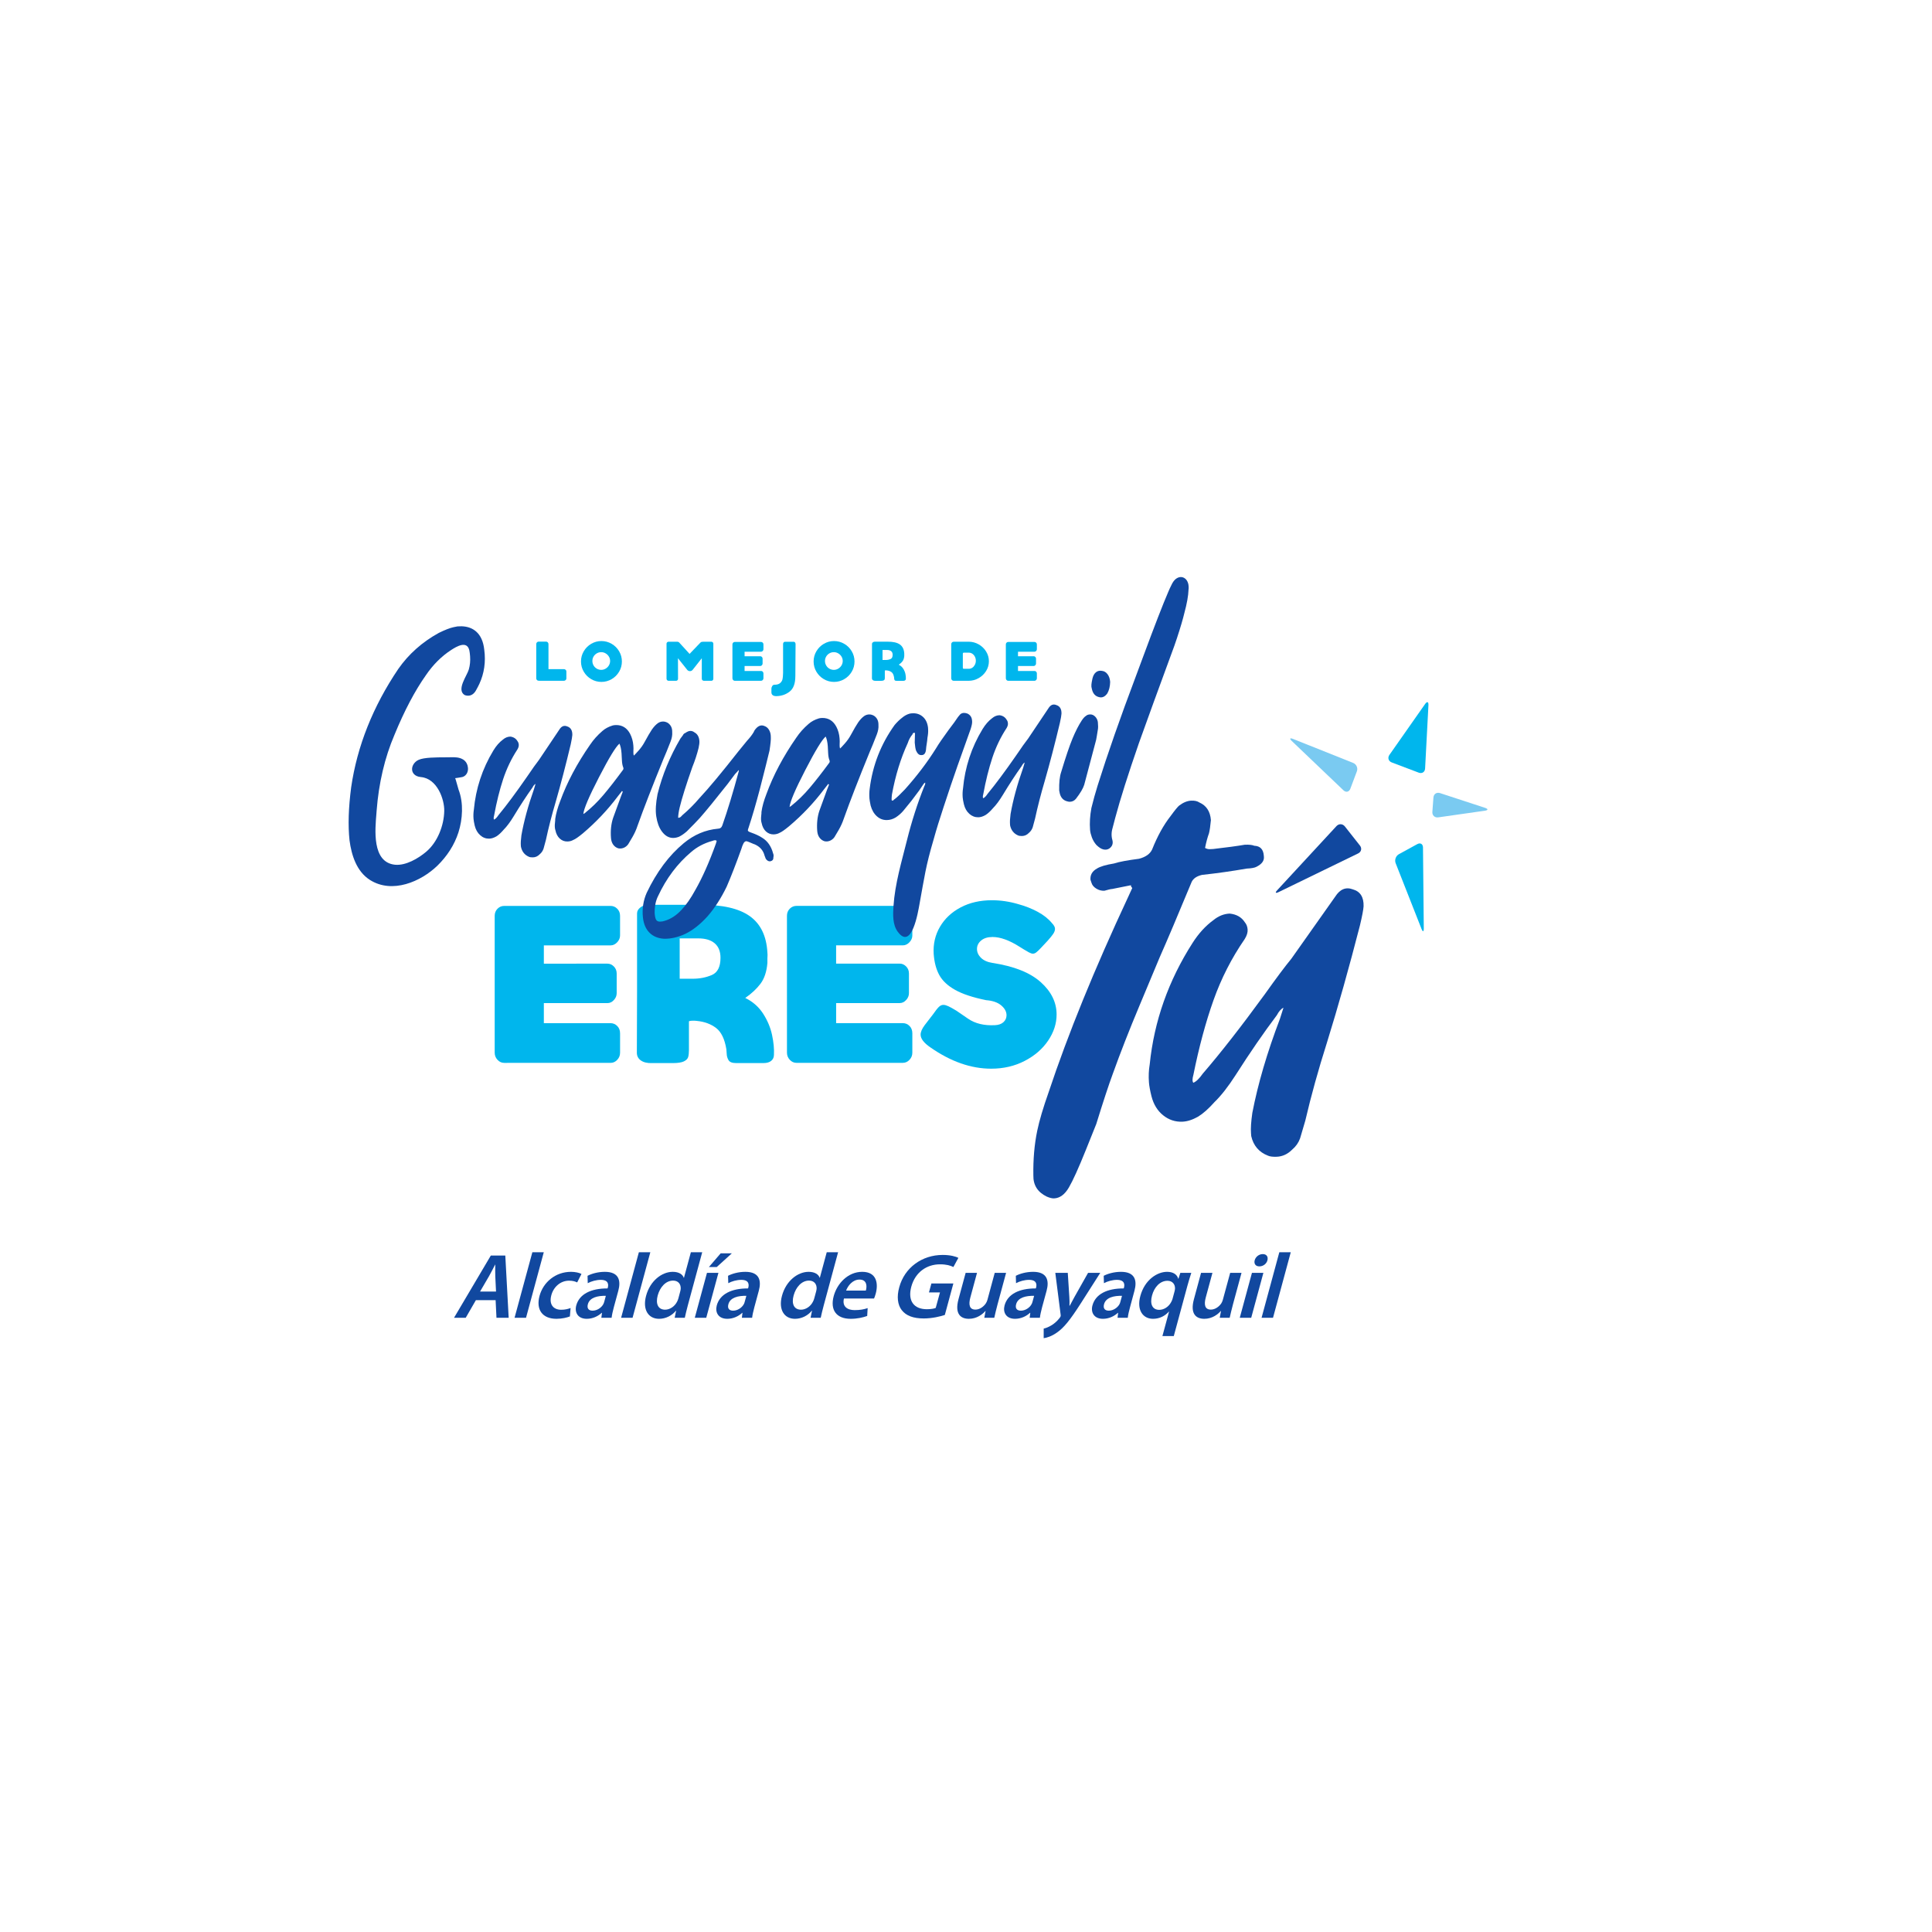 <?xml version="1.0" encoding="UTF-8" standalone="no"?><!DOCTYPE svg PUBLIC "-//W3C//DTD SVG 1.1//EN" "http://www.w3.org/Graphics/SVG/1.1/DTD/svg11.dtd"><svg width="100%" height="100%" viewBox="0 0 1000 1000" version="1.1" xmlns="http://www.w3.org/2000/svg" xmlns:xlink="http://www.w3.org/1999/xlink" xml:space="preserve" xmlns:serif="http://www.serif.com/" style="fill-rule:evenodd;clip-rule:evenodd;stroke-linejoin:round;stroke-miterlimit:1.414;"><path d="M256.744,668.518l-0.384,-7.941c-0.083,-1.946 -0.029,-4.154 0,-6.021l-0.083,0c-0.983,1.867 -2.075,4.117 -3.175,6.021l-4.629,7.941l8.271,0Zm-10.429,4.446l-5.259,9.121l-6.054,0l19.046,-32.212l7.5,0l1.746,32.212l-6.317,0l-0.442,-9.121l-10.22,0Z" style="fill:#11489f;fill-rule:nonzero;"/><path d="M275.547,648.161l5.916,0l-9.196,33.925l-5.933,0l9.213,-33.925Z" style="fill:#11489f;fill-rule:nonzero;"/><path d="M294.98,681.381c-1.4,0.558 -4.02,1.233 -6.941,1.233c-7.263,0 -10.725,-4.683 -8.767,-11.896c1.892,-6.975 8.15,-12.425 16.317,-12.425c2.146,0 4.216,0.483 5.383,1.1l-2.233,4.383c-0.854,-0.42 -2.1,-0.9 -4.204,-0.9c-4.484,0 -8.059,3.3 -9.175,7.555c-1.28,4.779 1.083,7.5 5.104,7.5c2.05,0 3.583,-0.417 4.866,-0.9l-0.35,4.35Z" style="fill:#11489f;fill-rule:nonzero;"/><path d="M313.584,670.72c-4.134,-0.092 -8.354,0.808 -9.304,4.341c-0.625,2.305 0.566,3.338 2.437,3.338c2.342,0 4.483,-1.521 5.458,-3.188c0.255,-0.425 0.43,-0.916 0.546,-1.291l0.863,-3.2Zm4.162,5.779c-0.579,2.104 -1.021,4.167 -1.179,5.587l-5.312,0l0.329,-2.57l-0.142,0c-1.937,1.808 -4.717,3.095 -7.725,3.095c-4.692,0 -6.392,-3.383 -5.45,-6.929c1.604,-5.866 7.613,-8.837 16.204,-8.796l0.117,-0.366c0.412,-1.542 0.471,-4.071 -3.638,-4.071c-2.291,0 -4.883,0.721 -6.737,1.725l-0.1,-3.825c2.008,-1.05 5.296,-2.054 8.967,-2.054c7.458,0 8.325,4.737 6.954,9.791l-2.288,8.413Z" style="fill:#11489f;fill-rule:nonzero;"/><path d="M330.682,648.161l5.925,0l-9.192,33.925l-5.929,0l9.196,-33.925Z" style="fill:#11489f;fill-rule:nonzero;"/><path d="M352.065,668.518c0.137,-0.483 0.25,-1.05 0.275,-1.525c0.095,-2.304 -1.255,-4.158 -3.938,-4.158c-3.775,0 -6.783,3.342 -7.975,7.692c-1.142,4.258 0.125,7.362 3.846,7.362c2.396,0 4.933,-1.629 6.192,-4.162c0.291,-0.529 0.487,-1.104 0.67,-1.713l0.93,-3.496Zm11.4,-20.358l-7.417,27.383c-0.65,2.388 -1.258,4.967 -1.596,6.542l-5.246,0l0.754,-3.683l-0.091,0c-2.079,2.587 -5.342,4.212 -8.742,4.212c-5.537,0 -8.654,-4.725 -6.721,-11.896c2.071,-7.791 8.209,-12.425 13.792,-12.425c3.212,0 5.133,1.338 5.712,3.055l0.113,0l3.567,-13.188l5.875,0Z" style="fill:#11489f;fill-rule:nonzero;"/><path d="M378.794,648.731l-7.796,7.071l-4.067,0l6.084,-7.071l5.779,0Zm-19.175,33.354l6.312,-23.267l5.929,0l-6.312,23.267l-5.929,0Z" style="fill:#11489f;fill-rule:nonzero;"/><path d="M386.313,670.72c-4.121,-0.092 -8.358,0.808 -9.3,4.341c-0.637,2.305 0.567,3.338 2.434,3.338c2.341,0 4.479,-1.521 5.45,-3.188c0.27,-0.425 0.45,-0.916 0.533,-1.291l0.883,-3.2Zm4.167,5.779c-0.571,2.104 -1.029,4.167 -1.179,5.587l-5.313,0l0.313,-2.57l-0.125,0c-1.934,1.808 -4.729,3.095 -7.734,3.095c-4.687,0 -6.391,-3.383 -5.441,-6.929c1.596,-5.866 7.604,-8.837 16.2,-8.796l0.104,-0.366c0.421,-1.542 0.483,-4.071 -3.629,-4.071c-2.3,0 -4.884,0.721 -6.721,1.725l-0.121,-3.825c2.004,-1.05 5.283,-2.054 8.967,-2.054c7.458,0 8.329,4.737 6.954,9.791l-2.275,8.413Z" style="fill:#11489f;fill-rule:nonzero;"/><path d="M422.41,668.518c0.137,-0.483 0.233,-1.05 0.275,-1.525c0.087,-2.304 -1.259,-4.158 -3.938,-4.158c-3.779,0 -6.783,3.342 -7.967,7.692c-1.158,4.258 0.109,7.362 3.842,7.362c2.383,0 4.925,-1.629 6.171,-4.162c0.283,-0.529 0.504,-1.104 0.671,-1.713l0.946,-3.496Zm11.391,-20.358l-7.408,27.383c-0.642,2.388 -1.263,4.967 -1.588,6.542l-5.258,0l0.75,-3.683l-0.083,0c-2.088,2.587 -5.354,4.212 -8.738,4.212c-5.55,0 -8.658,-4.725 -6.733,-11.896c2.087,-7.791 8.208,-12.425 13.792,-12.425c3.212,0 5.141,1.338 5.72,3.055l0.096,0l3.563,-13.188l5.887,0Z" style="fill:#11489f;fill-rule:nonzero;"/><path d="M448.158,667.998c0.642,-2.155 0.642,-5.696 -3.275,-5.696c-3.629,0 -6.058,3.3 -6.937,5.696l10.212,0Zm-11.333,4.104c-1.004,4.2 1.812,6.012 5.537,6.012c2.734,0 4.788,-0.371 6.738,-1.041l-0.242,4.066c-2.229,0.8 -5.179,1.475 -8.521,1.475c-7.566,0 -10.741,-4.683 -8.8,-11.812c1.755,-6.438 7.317,-12.509 14.755,-12.509c7.616,0 8.362,6.213 6.975,11.33c-0.296,1.095 -0.63,1.945 -0.859,2.479l-15.583,0Z" style="fill:#11489f;fill-rule:nonzero;"/><path d="M489.048,680.612c-2.271,0.771 -6.571,1.816 -10.871,1.816c-5.446,0 -9.179,-1.387 -11.442,-4.316c-2.133,-2.717 -2.654,-6.967 -1.283,-11.842c2.746,-10.162 11.808,-16.717 22.471,-16.717c3.954,0 6.837,0.805 8.125,1.525l-2.575,4.725c-1.563,-0.762 -3.542,-1.391 -6.938,-1.391c-6.879,0 -12.804,4.083 -14.85,11.575c-1.97,7.312 1.346,11.662 8.03,11.662c2.1,0 3.75,-0.283 4.608,-0.675l2.204,-8.016l-5.704,0l1.271,-4.646l11.371,0l-4.417,16.3Z" style="fill:#11489f;fill-rule:nonzero;"/><path d="M516.335,675.114c-0.746,2.775 -1.271,5.071 -1.696,6.971l-5.171,0l0.675,-3.537l-0.088,0c-1.454,1.679 -4.404,4.066 -8.558,4.066c-4.275,0 -7.437,-2.529 -5.387,-10.125l3.708,-13.671l5.887,0l-3.433,12.667c-1.062,3.871 -0.483,6.363 2.621,6.363c2.333,0 4.325,-1.68 5.337,-3.159c0.346,-0.521 0.646,-1.15 0.842,-1.825l3.796,-14.046l5.887,0l-4.42,16.296Z" style="fill:#11489f;fill-rule:nonzero;"/><path d="M535.264,670.72c-4.142,-0.092 -8.346,0.808 -9.313,4.341c-0.629,2.305 0.567,3.338 2.446,3.338c2.333,0 4.479,-1.521 5.446,-3.188c0.275,-0.425 0.442,-0.916 0.546,-1.291l0.875,-3.2Zm4.154,5.779c-0.55,2.104 -1.029,4.167 -1.175,5.587l-5.288,0l0.313,-2.57l-0.158,0c-1.917,1.808 -4.713,3.095 -7.721,3.095c-4.684,0 -6.379,-3.383 -5.429,-6.929c1.587,-5.866 7.595,-8.837 16.183,-8.796l0.117,-0.366c0.412,-1.542 0.475,-4.071 -3.638,-4.071c-2.304,0 -4.879,0.721 -6.729,1.725l-0.108,-3.825c2.004,-1.05 5.291,-2.054 8.975,-2.054c7.458,0 8.325,4.737 6.954,9.791l-2.296,8.413Z" style="fill:#11489f;fill-rule:nonzero;"/><path d="M552.679,658.82l0.804,12.463c0.121,1.437 0.121,3.208 0.067,4.545l0.154,0c0.733,-1.337 1.654,-3.054 2.467,-4.579l7.016,-12.429l6.309,0l-10.125,15.871c-5.567,8.696 -8.754,12.554 -12.179,14.95c-2.863,2.058 -5.459,2.817 -6.988,3l0.008,-4.971c1.071,-0.217 2.467,-0.75 3.888,-1.612c1.279,-0.709 2.95,-2.096 4.192,-3.675c0.354,-0.442 0.583,-0.775 0.67,-1.059c0.071,-0.246 0.117,-0.571 -0.016,-1.141l-2.725,-21.363l6.458,0Z" style="fill:#11489f;fill-rule:nonzero;"/><path d="M580.743,670.72c-4.121,-0.092 -8.342,0.808 -9.292,4.341c-0.621,2.305 0.575,3.338 2.442,3.338c2.325,0 4.467,-1.521 5.45,-3.188c0.258,-0.425 0.442,-0.916 0.533,-1.291l0.867,-3.2Zm4.183,5.779c-0.579,2.104 -1.046,4.167 -1.191,5.587l-5.296,0l0.304,-2.57l-0.129,0c-1.942,1.808 -4.721,3.095 -7.734,3.095c-4.683,0 -6.4,-3.383 -5.433,-6.929c1.596,-5.866 7.596,-8.837 16.196,-8.796l0.108,-0.366c0.425,-1.542 0.475,-4.071 -3.637,-4.071c-2.288,0 -4.875,0.721 -6.721,1.725l-0.117,-3.825c2.013,-1.05 5.296,-2.054 8.959,-2.054c7.466,0 8.333,4.737 6.958,9.791l-2.267,8.413Z" style="fill:#11489f;fill-rule:nonzero;"/><path d="M607.944,668.417c0.117,-0.475 0.221,-0.988 0.242,-1.425c0.075,-2.2 -1.288,-4.063 -3.904,-4.063c-3.788,0 -6.813,3.2 -7.988,7.596c-1.158,4.258 0.021,7.446 3.738,7.446c2.395,0 4.775,-1.517 6.075,-3.858c0.345,-0.575 0.629,-1.25 0.791,-1.817l1.046,-3.879Zm-2.842,10.462l-0.091,0c-2.009,2.263 -4.825,3.734 -8.234,3.734c-5.208,0 -8.52,-4.538 -6.541,-11.813c2.3,-8.5 8.837,-12.508 13.804,-12.508c3.267,0 5.183,1.391 5.825,3.583l0.075,0.054l1,-3.108l5.675,0c-0.667,2.096 -1.367,4.292 -2.025,6.737l-7.042,25.996l-5.887,0l3.441,-12.675Z" style="fill:#11489f;fill-rule:nonzero;"/><path d="M638.189,675.114c-0.746,2.775 -1.271,5.071 -1.704,6.971l-5.154,0l0.666,-3.537l-0.095,0c-1.455,1.679 -4.405,4.066 -8.555,4.066c-4.25,0 -7.429,-2.529 -5.375,-10.125l3.696,-13.671l5.892,0l-3.433,12.667c-1.059,3.871 -0.484,6.363 2.62,6.363c2.342,0 4.33,-1.68 5.35,-3.159c0.325,-0.521 0.642,-1.15 0.821,-1.825l3.825,-14.046l5.867,0l-4.421,16.296Z" style="fill:#11489f;fill-rule:nonzero;"/><path d="M656.02,652.32c-0.459,1.771 -2.142,3.154 -4.184,3.154c-1.962,0 -2.875,-1.383 -2.416,-3.154c0.504,-1.821 2.22,-3.2 4.191,-3.2c1.996,0 2.863,1.379 2.409,3.2m-14.321,29.766l6.308,-23.266l5.921,0l-6.304,23.266l-5.925,0Z" style="fill:#11489f;fill-rule:nonzero;"/><path d="M662.176,648.161l5.921,0l-9.187,33.925l-5.925,0l9.191,-33.925Z" style="fill:#11489f;fill-rule:nonzero;"/><path d="M734.328,399.922c1.717,0.65 3.213,-0.321 3.3,-2.154l1.729,-32.75c0.1,-1.838 -0.683,-2.109 -1.745,-0.6l-18.446,26.308c-1.05,1.496 -0.513,3.263 1.204,3.913l13.958,5.283Z" style="fill:#00b6ed;fill-rule:nonzero;"/><path d="M745.359,410.506c-1.746,-0.575 -3.283,0.454 -3.417,2.287l-0.55,7.417c-0.141,1.829 1.225,3.116 3.042,2.854l24.063,-3.429c1.812,-0.254 1.879,-0.938 0.129,-1.513l-23.267,-7.616Z" style="fill:#7acaf1;fill-rule:nonzero;"/><path d="M702.313,399.244c0.642,-1.72 -0.225,-3.679 -1.929,-4.362l-31.046,-12.392c-1.712,-0.683 -2.012,-0.2 -0.696,1.067l26.717,25.492c1.325,1.266 2.942,0.895 3.583,-0.821l3.371,-8.984Z" style="fill:#7acaf1;fill-rule:nonzero;"/><path d="M696.096,427.75c-1.142,-1.438 -3.096,-1.517 -4.338,-0.163l-30.646,33.15c-1.254,1.35 -0.92,1.792 0.73,0.992l41.133,-20c1.646,-0.796 2.062,-2.633 0.925,-4.075l-7.804,-9.904Z" style="fill:#11489f;fill-rule:nonzero;"/><path d="M724.099,442.107c-1.617,0.879 -2.379,2.996 -1.7,4.709l13.358,33.945c0.671,1.713 1.204,1.613 1.192,-0.229l-0.413,-41.866c-0.025,-1.842 -1.362,-2.621 -2.975,-1.738l-9.462,5.179Z" style="fill:#00b6ed;fill-rule:nonzero;"/><path d="M534.865,608.351c-0.137,-8.25 0.525,-15.921 1.984,-22.992c1.096,-5.304 3.087,-12.016 5.966,-20.158c9.98,-29.971 23.675,-63.617 41.113,-100.933l1.933,-4.213c0.225,-0.254 0.209,-0.504 -0.054,-0.746c-0.279,-0.237 -0.429,-0.608 -0.467,-1.112l-9.637,1.929c-0.742,0.033 -2.104,0.342 -4.071,0.925c-1.492,0.067 -2.904,-0.304 -4.221,-1.133c-1.316,-0.813 -2.154,-1.838 -2.491,-3.079l-0.496,-1.484c-0.192,-2.487 0.912,-4.412 3.316,-5.775c1.671,-1.071 4.617,-1.95 8.83,-2.637c2.687,-0.867 7.016,-1.679 12.979,-2.446c3.437,-0.896 5.696,-2.5 6.779,-4.796c2.729,-6.879 5.917,-12.65 9.575,-17.321c2.267,-3.104 3.758,-4.916 4.467,-5.45c2.133,-1.6 4.195,-2.433 6.2,-2.521c1.745,-0.079 3.154,0.234 4.216,0.942c3.634,1.596 5.629,4.633 5.975,9.125c-0.279,3.017 -0.604,5.283 -0.983,6.8c-0.829,2.288 -1.508,4.829 -2.042,7.604c0.788,0.471 1.617,0.675 2.488,0.638c0.875,-0.038 1.437,-0.063 1.687,-0.075c6.963,-0.8 12.421,-1.538 16.388,-2.217c2.258,-0.096 3.891,0.088 4.929,0.538c3.025,0.12 4.654,1.808 4.908,5.05l0.059,0.741c0.158,2 -1.096,3.684 -3.755,5.046c-0.958,0.55 -2.687,0.871 -5.183,0.979c-7.679,1.338 -15.375,2.425 -23.079,3.259c-2.713,0.625 -4.5,1.829 -5.367,3.608c-7.187,17.346 -12.704,30.358 -16.55,39.029c-1.696,4.083 -5.187,12.429 -10.475,25.054c-5.304,12.625 -9.904,24.409 -13.833,35.342c-2.067,5.596 -4.917,14.233 -8.525,25.904l-5.367,13.375c-3.787,9.425 -6.729,15.938 -8.837,19.533c-2.109,3.596 -4.654,5.467 -7.654,5.596c-1.005,0.046 -2.284,-0.283 -3.838,-0.958c-4.692,-2.3 -6.983,-5.963 -6.867,-10.971" style="fill:#11489f;fill-rule:nonzero;"/><path d="M647.638,588.041l-0.117,-1.5c-0.196,-2.492 0.034,-6.009 0.688,-10.542c2.862,-14.896 7.625,-31.125 14.296,-48.688l1.816,-5.712c-1.208,0.554 -2.362,1.858 -3.454,3.904c-6.825,9.067 -13.929,19.379 -21.317,30.971c-3.808,5.925 -7.45,10.596 -10.958,13.996c-3.004,3.387 -5.817,5.887 -8.45,7.504c-2.883,1.625 -5.575,2.5 -8.079,2.608c-3.746,0.163 -7.096,-0.946 -10.033,-3.321c-2.95,-2.366 -4.959,-5.662 -6.034,-9.879c-0.733,-2.966 -1.162,-5.325 -1.296,-7.071c-0.254,-3.245 -0.125,-6.383 0.396,-9.412c2.279,-22.371 9.688,-43.35 22.229,-62.925c3.138,-4.892 6.713,-8.8 10.763,-11.733c2.587,-2.117 5.387,-3.242 8.387,-3.371c3.538,0.35 6.171,1.862 7.88,4.537c0.829,0.967 1.295,2.2 1.412,3.692c0.117,1.496 -0.387,3.15 -1.5,4.946c-6.767,9.812 -12.158,20.379 -16.171,31.687c-4.021,11.321 -7.483,24.167 -10.387,38.563c-0.588,2.037 -0.609,3.412 -0.046,4.137c1.454,-0.562 3.087,-2.133 4.896,-4.721c9.204,-10.662 19.941,-24.395 32.183,-41.204c5.879,-8.271 10.425,-14.354 13.642,-18.246l22.725,-32.162c2.458,-3.858 5.496,-5.117 9.121,-3.771c3.841,1.083 5.695,4.008 5.566,8.767c-0.112,1.758 -0.741,5.046 -1.875,9.846c-5.6,21.775 -11.296,42.045 -17.129,60.829c-4.433,13.962 -8.167,27.391 -11.171,40.287l-2.687,9.134c-0.829,2.287 -2.184,4.225 -4.067,5.808c-2.329,2.354 -4.992,3.596 -7.983,3.729c-2.009,0.083 -3.521,-0.096 -4.563,-0.554c-4.658,-1.8 -7.554,-5.183 -8.683,-10.133" style="fill:#11489f;fill-rule:nonzero;"/><path d="M281.496,489.33l0,9.459l32.909,-0.005c1.245,0 2.354,0.484 3.325,1.455c0.975,0.979 1.466,2.2 1.466,3.675l0,10.154c0,1.325 -0.491,2.512 -1.458,3.562c-0.971,1.05 -2.088,1.575 -3.325,1.575l-32.917,0.004l0,10.388l34.546,-0.004c1.325,0 2.475,0.487 3.442,1.462c0.975,0.971 1.466,2.234 1.466,3.788l0,10.041c0,1.4 -0.483,2.625 -1.458,3.675c-0.975,1.055 -2.125,1.58 -3.442,1.58l-55.095,0.008c-1.321,0 -2.467,-0.529 -3.446,-1.579c-0.967,-1.05 -1.454,-2.275 -1.454,-3.675l0,-0.354l0,-9.688l0,-50.658l0,-10.15c0,-1.479 0.479,-2.704 1.454,-3.679c0.975,-0.971 2.112,-1.459 3.437,-1.459l55.088,-0.004c1.329,0 2.479,0.483 3.45,1.458c0.975,0.971 1.458,2.2 1.458,3.675l0,10.159c0,1.325 -0.504,2.504 -1.512,3.554c-1.013,1.054 -2.146,1.583 -3.388,1.583l-34.546,0Z" style="fill:#00b6ed;fill-rule:nonzero;"/><path d="M358.571,506.591c3.584,0 6.867,-0.637 9.867,-1.921c2.996,-1.287 4.487,-4.258 4.487,-8.929c0,-3.267 -0.987,-5.754 -2.97,-7.467c-1.984,-1.712 -4.85,-2.57 -8.575,-2.57l-9.575,0l0,20.895l0.812,-0.008l5.954,0Zm17.4,36.538c-0.858,-5.292 -2.625,-8.967 -5.312,-11.034c-2.688,-2.058 -6.013,-3.287 -9.979,-3.675c-0.542,-0.075 -1.209,-0.112 -1.988,-0.112c-0.779,0 -1.442,0.075 -1.983,0.237l-0.117,0.113l0,14.941c0,1.475 -0.137,2.663 -0.408,3.559c-0.275,0.896 -1.009,1.633 -2.213,2.216c-1.208,0.58 -3.091,0.875 -5.658,0.875l-10.858,0.005c-2.409,0.075 -4.321,-0.367 -5.721,-1.346c-1.4,-0.967 -2.1,-2.313 -2.1,-4.029l0.108,-31.509l0,-40.621c0,-1.162 0.588,-2.195 1.746,-3.091c1.167,-0.892 2.575,-1.342 4.208,-1.342l26.496,-0.004c11.675,-0.079 20.308,1.887 25.908,5.896c5.605,4 8.642,10.287 9.109,18.846c0.075,0.775 0.096,1.383 0.05,1.808c-0.038,0.429 -0.05,0.796 -0.05,1.108l0,2.45c-0.388,4.517 -1.575,8.096 -3.563,10.738c-1.987,2.65 -4.608,5.1 -7.871,7.358l0.117,0.113c3.808,1.87 6.846,4.554 9.104,8.054c2.25,3.504 3.792,7.162 4.609,10.975c0.816,3.812 1.145,7.233 0.987,10.266c0,1.325 -0.458,2.38 -1.4,3.155c-0.929,0.775 -2.258,1.166 -3.958,1.166l-14.242,0.004c-2.025,0 -3.325,-0.512 -3.912,-1.52c-0.588,-1.009 -0.896,-2.075 -0.934,-3.213c-0.046,-1.121 -0.104,-1.925 -0.175,-2.387" style="fill:#00b6ed;fill-rule:nonzero;"/><path d="M432.77,489.314l0,9.458l32.916,0c1.242,-0.008 2.354,0.479 3.325,1.454c0.975,0.971 1.459,2.196 1.459,3.671l0,10.154c0,1.33 -0.484,2.513 -1.459,3.563c-0.971,1.05 -2.075,1.575 -3.325,1.575l-32.908,0.008l0,10.388l34.537,-0.004c1.33,0 2.48,0.483 3.45,1.458c0.975,0.971 1.459,2.237 1.459,3.796l0,10.037c0,1.4 -0.484,2.625 -1.459,3.675c-0.97,1.046 -2.12,1.575 -3.441,1.575l-55.088,0.004c-1.325,0 -2.471,-0.525 -3.45,-1.575c-0.971,-1.05 -1.454,-2.275 -1.454,-3.679l0,-0.35l0,-9.683l-0.004,-50.658l0,-10.155c0,-1.479 0.479,-2.704 1.454,-3.679c0.975,-0.971 2.121,-1.458 3.446,-1.458l55.087,0c1.321,0 2.471,0.487 3.442,1.454c0.975,0.975 1.467,2.204 1.467,3.675l0,10.154c0,1.325 -0.513,2.513 -1.521,3.559c-1.013,1.058 -2.138,1.579 -3.388,1.579l-34.545,0.004Z" style="fill:#00b6ed;fill-rule:nonzero;"/><path d="M476.507,535.534c0,-1.4 0.7,-3.042 2.1,-4.904l4.321,-5.604c1.242,-1.788 2.229,-3.059 2.975,-3.792c0.742,-0.742 1.534,-1.113 2.392,-1.113c0.7,0 1.55,0.234 2.567,0.7c1.012,0.471 2.412,1.246 4.2,2.334c0.241,0.158 2.22,1.521 5.962,4.087c3.725,2.567 8.392,3.692 14,3.384c1.858,-0.08 3.325,-0.605 4.379,-1.575c1.046,-0.975 1.575,-2.163 1.575,-3.563c0,-1.867 -0.933,-3.583 -2.8,-5.142c-1.866,-1.55 -4.516,-2.441 -7.933,-2.675l0.112,0c-6.854,-1.404 -12.187,-3.17 -15.995,-5.312c-3.817,-2.138 -6.534,-4.688 -8.171,-7.642c-1.629,-2.954 -2.604,-6.612 -2.917,-10.975c-0.308,-5.133 0.775,-9.821 3.267,-14.062c2.491,-4.238 6.066,-7.588 10.737,-10.038c4.667,-2.45 10.038,-3.679 16.113,-3.679c4.508,0 9.025,0.658 13.537,1.983c3.729,1.009 7.134,2.355 10.209,4.021c3.07,1.675 5.504,3.604 7.295,5.784c1.084,1.091 1.634,2.095 1.634,3.033c0,0.779 -0.296,1.617 -0.879,2.512c-0.575,0.892 -1.575,2.121 -2.971,3.675l-3.384,3.617c-1.1,1.167 -1.929,1.971 -2.512,2.396c-0.583,0.425 -1.146,0.637 -1.696,0.637c-0.542,0 -1.242,-0.233 -2.1,-0.7c-0.858,-0.466 -1.687,-0.95 -2.508,-1.458c-0.817,-0.504 -1.534,-0.954 -2.159,-1.337c-5.366,-3.43 -10.079,-5.142 -14.12,-5.138c-2.492,0 -4.455,0.604 -5.896,1.808c-1.438,1.209 -2.159,2.667 -2.159,4.38c0,1.716 0.7,3.245 2.1,4.608c1.4,1.362 3.388,2.237 5.955,2.629c11.125,1.704 19.433,5.013 24.92,9.921c5.484,4.896 8.234,10.5 8.234,16.804c0,4.667 -1.467,9.158 -4.379,13.479c-2.913,4.317 -6.963,7.821 -12.134,10.504c-5.179,2.684 -10.958,4.03 -17.337,4.03c-10.421,0 -20.892,-3.65 -31.396,-10.971c-3.429,-2.329 -5.138,-4.55 -5.138,-6.646" style="fill:#00b6ed;fill-rule:nonzero;"/><path d="M269.643,438.301l-0.067,-0.746c-0.087,-1.241 0.004,-2.962 0.304,-5.191c1.284,-7.321 3.455,-15.259 6.484,-23.834l0.829,-2.791c-0.554,0.262 -1.088,0.879 -1.592,1.875c-3.125,4.375 -6.391,9.37 -9.775,14.975c-1.746,2.87 -3.421,5.125 -5.037,6.754c-1.384,1.621 -2.671,2.821 -3.884,3.583c-1.333,0.75 -2.57,1.133 -3.725,1.154c-1.741,0.025 -3.291,-0.562 -4.645,-1.787c-1.375,-1.217 -2.313,-2.867 -2.825,-4.963c-0.342,-1.483 -0.546,-2.658 -0.613,-3.516c-0.129,-1.609 -0.071,-3.155 0.158,-4.646c1.009,-11.009 4.38,-21.271 10.13,-30.742c1.437,-2.367 3.075,-4.254 4.945,-5.637c1.188,-1.009 2.48,-1.521 3.863,-1.53c1.637,0.23 2.867,1.005 3.65,2.35c0.392,0.5 0.617,1.105 0.671,1.842c0.05,0.758 -0.171,1.558 -0.684,2.421c-3.104,4.746 -5.566,9.887 -7.404,15.417c-1.821,5.52 -3.387,11.829 -4.691,18.887c-0.267,1 -0.292,1.671 -0.025,2.046c0.675,-0.254 1.429,-1.013 2.258,-2.258c4.229,-5.134 9.158,-11.75 14.775,-19.871c2.7,-3.992 4.792,-6.934 6.262,-8.809l10.434,-15.545c1.125,-1.867 2.521,-2.446 4.204,-1.734c1.779,0.604 2.642,2.079 2.592,4.425c-0.055,0.863 -0.325,2.479 -0.83,4.838c-2.541,10.675 -5.133,20.591 -7.779,29.783c-2.021,6.829 -3.716,13.4 -5.071,19.721l-1.216,4.479c-0.379,1.113 -1,2.054 -1.867,2.8c-1.071,1.133 -2.296,1.717 -3.683,1.717c-0.925,0.029 -1.634,-0.096 -2.113,-0.338c-2.154,-0.954 -3.5,-2.662 -4.033,-5.129" style="fill:#11489f;fill-rule:nonzero;"/><path d="M302.594,420.951c3.479,-2.763 6.708,-5.9 9.675,-9.405c2.966,-3.504 6.341,-7.825 10.108,-12.95c0.317,-0.362 0.404,-0.8 0.246,-1.287c-0.421,-0.988 -0.658,-2.25 -0.721,-3.804c-0.067,-1.538 -0.125,-2.738 -0.196,-3.604c-0.158,-2.109 -0.525,-3.771 -1.075,-4.992c-1.862,1.504 -5.375,7.271 -10.554,17.3c-5.179,10.025 -7.9,16.4 -8.15,19.125l0.667,-0.383Zm14.775,16.208c-0.646,-0.913 -1.021,-2.058 -1.125,-3.408c-0.296,-3.834 0.066,-7.305 1.104,-10.413l4.012,-10.996l1.009,-2.616c-0.234,0.016 -0.363,-0.105 -0.375,-0.355l-2.209,2.805c-5.245,7.008 -11.295,13.395 -18.129,19.191c-2.291,1.884 -3.937,3.017 -4.941,3.392c-0.892,0.508 -1.909,0.779 -3.071,0.792c-1.504,0.016 -2.804,-0.484 -3.934,-1.525c-1.116,-1.034 -1.858,-2.471 -2.237,-4.325c-0.142,-0.371 -0.25,-0.921 -0.3,-1.667c-0.054,-0.613 -0.021,-1.354 0.083,-2.221c0.113,-0.871 0.15,-1.492 0.117,-1.858c0.375,-2.725 1.237,-5.829 2.583,-9.304c3.525,-9.705 8.679,-19.417 15.454,-29.163c1.763,-2.617 3.88,-4.987 6.384,-7.133c1.408,-1.254 3.183,-2.209 5.329,-2.859c0.458,-0.129 1.017,-0.195 1.725,-0.208c3.225,-0.046 5.658,1.463 7.287,4.533c0.946,1.842 1.517,3.88 1.688,6.092c0.079,1.113 0.096,1.983 0.025,2.6c0.017,0.25 0.017,0.583 -0.008,1.013c-0.021,0.441 0.045,0.962 0.204,1.575c0.333,-0.25 1.137,-1.096 2.412,-2.53c1.275,-1.441 2.325,-2.908 3.125,-4.4c1.621,-2.991 2.909,-5.17 3.829,-6.554c1.046,-1.5 2.113,-2.616 3.213,-3.383c0.771,-0.508 1.625,-0.771 2.546,-0.775c0.808,-0.017 1.637,0.225 2.487,0.7c1.584,1.1 2.342,2.687 2.275,4.796c0.121,1.479 -0.166,3.1 -0.837,4.837c-1.55,3.984 -2.763,6.959 -3.65,8.946c-5.834,14.3 -10.325,25.871 -13.471,34.696c-0.65,1.987 -1.538,3.946 -2.658,5.883c-1.13,1.934 -1.85,3.142 -2.155,3.638c-0.625,0.875 -1.412,1.504 -2.37,1.887c-0.955,0.379 -1.896,0.454 -2.846,0.229c-1.067,-0.354 -1.925,-0.991 -2.575,-1.912" style="fill:#11489f;fill-rule:nonzero;"/><path d="M352.769,470.924c2.454,-2.62 4.796,-5.995 7.033,-10.104c3.667,-6.362 7.267,-14.446 10.792,-24.271c-0.013,-0.116 0.062,-0.333 0.204,-0.658c0.15,-0.292 0.15,-0.579 0.037,-0.817l-0.716,-0.187c-0.346,0.012 -0.859,0.142 -1.534,0.4c-4.191,1.171 -7.8,3.083 -10.837,5.712c-7.163,6.038 -12.892,13.667 -17.154,22.867c-1.204,2.375 -1.784,5.292 -1.746,8.746c0.125,1.733 0.387,2.9 0.796,3.521c0.383,0.616 1.046,0.904 1.971,0.9c0.925,-0.017 1.725,-0.154 2.395,-0.4c3.167,-0.917 6.088,-2.817 8.759,-5.709m-16.613,11.834c-1.875,-1.888 -3,-4.488 -3.375,-7.838c-0.479,-4.558 0.188,-8.837 1.954,-12.821c5.18,-10.833 11.571,-19.391 19.188,-25.679c5.325,-4.396 11.204,-6.896 17.642,-7.483c1.154,-0.013 1.92,-0.583 2.304,-1.704c2.754,-7.829 5.554,-17.075 8.437,-27.754c0.104,-0.117 0.142,-0.43 0.104,-0.925l-1.933,2.075c-2.717,3.629 -4.029,5.362 -3.929,5.237c-6.321,8.008 -11.071,13.833 -14.271,17.454c-1.483,1.634 -3.733,3.954 -6.746,6.963c-1.412,1.25 -2.783,2.191 -4.116,2.833c-1.009,0.388 -1.98,0.583 -2.905,0.604c-2.304,0.029 -4.312,-1.121 -5.991,-3.446c-1.429,-1.95 -2.371,-4.541 -2.85,-7.741c-0.463,-2.971 -0.246,-6.8 0.675,-11.517c2.471,-9.921 6.412,-19.492 11.825,-28.725c0.637,-0.867 1.054,-1.437 1.271,-1.687c0.295,-0.621 0.67,-0.996 1.129,-1.134c1.091,-0.754 1.987,-1.141 2.679,-1.146c0.812,-0.008 1.529,0.225 2.129,0.713c1.583,0.837 2.446,2.317 2.613,4.408c0.079,1 -0.075,2.229 -0.413,3.721c-0.792,3.221 -1.867,6.504 -3.229,9.871c-3.229,9.2 -5.404,16.15 -6.542,20.867c-0.529,2.237 -0.787,4.025 -0.804,5.387c0.579,-0.008 1.063,-0.196 1.438,-0.571c0.375,-0.375 0.616,-0.625 0.72,-0.754c3.255,-2.762 6.205,-5.717 8.859,-8.85c4.812,-5.129 11.529,-13.2 20.166,-24.208l4.434,-5.438c1.508,-1.621 2.658,-3.121 3.471,-4.504l0.454,-0.933c1.562,-2.246 3.241,-3.017 5.025,-2.288c1.071,0.35 1.904,1.05 2.508,2.092c0.6,1.042 0.888,2.242 0.888,3.604c0.091,1.229 -0.13,3.588 -0.671,7.054c-0.784,3.35 -2.463,10.059 -5.046,20.104c-1.971,7.45 -3.888,14.034 -5.771,19.755c-0.279,0.733 -0.412,1.237 -0.396,1.483c0.021,0.367 0.575,0.721 1.654,1.087c2.363,0.825 4.284,1.721 5.755,2.692c2.787,1.704 4.67,4.388 5.654,8.079c0.279,0.617 0.333,1.296 0.154,2.038c0.079,1.116 -0.433,1.804 -1.583,2.075l-0.346,0c-0.692,0.012 -1.363,-0.417 -2.004,-1.275l-0.638,-1.659c-0.683,-2.712 -2.4,-4.666 -5.142,-5.858l-0.541,-0.183c-2.154,-0.954 -3.409,-1.429 -3.75,-1.429c-0.575,0.016 -1.075,0.387 -1.479,1.137c-0.4,0.742 -0.784,1.742 -1.146,2.983c-2.671,7.455 -5.179,13.917 -7.542,19.392c-2.892,5.979 -6.196,11.096 -9.908,15.358c-3.738,4.134 -7.546,7.146 -11.45,9.055c-3.804,1.8 -7.496,2.637 -11.084,2.566c-3.145,-0.2 -5.654,-1.25 -7.529,-3.137" style="fill:#11489f;fill-rule:nonzero;"/><path d="M409.345,417.284c3.483,-2.766 6.72,-5.9 9.679,-9.412c2.966,-3.5 6.346,-7.804 10.108,-12.933c0.317,-0.38 0.4,-0.813 0.246,-1.305c-0.417,-0.983 -0.667,-2.254 -0.729,-3.8c-0.05,-1.533 -0.129,-2.741 -0.188,-3.612c-0.158,-2.092 -0.525,-3.754 -1.083,-4.983c-1.85,1.504 -5.367,7.275 -10.546,17.304c-5.183,10.021 -7.9,16.4 -8.158,19.129l0.671,-0.388Zm14.783,16.213c-0.658,-0.921 -1.025,-2.063 -1.138,-3.425c-0.291,-3.825 0.075,-7.296 1.113,-10.392l4.004,-11.004l1.025,-2.612c-0.233,0 -0.358,-0.113 -0.383,-0.363l-2.204,2.808c-5.255,7 -11.292,13.388 -18.142,19.171c-2.283,1.892 -3.938,3.029 -4.929,3.417c-0.896,0.504 -1.921,0.758 -3.075,0.787c-1.5,0.009 -2.804,-0.495 -3.942,-1.52c-1.108,-1.034 -1.858,-2.484 -2.233,-4.325c-0.138,-0.384 -0.246,-0.93 -0.304,-1.675c-0.042,-0.609 -0.013,-1.355 0.091,-2.225c0.113,-0.863 0.146,-1.48 0.121,-1.855c0.367,-2.733 1.225,-5.82 2.579,-9.316c3.525,-9.684 8.679,-19.409 15.446,-29.146c1.763,-2.629 3.888,-5.004 6.392,-7.142c1.408,-1.241 3.183,-2.2 5.329,-2.85c0.458,-0.129 1.033,-0.2 1.717,-0.216c3.241,-0.042 5.666,1.475 7.295,4.537c0.963,1.838 1.517,3.871 1.684,6.1c0.079,1.108 0.091,1.971 0.029,2.6c0.017,0.233 0.017,0.583 -0.013,1.017c-0.016,0.437 0.038,0.954 0.213,1.566c0.321,-0.254 1.133,-1.091 2.408,-2.529c1.284,-1.446 2.317,-2.912 3.129,-4.404c1.621,-2.996 2.896,-5.179 3.825,-6.554c1.038,-1.5 2.117,-2.625 3.221,-3.383c0.763,-0.5 1.617,-0.759 2.538,-0.771c0.816,-0.021 1.646,0.221 2.487,0.704c1.584,1.083 2.346,2.679 2.275,4.796c0.121,1.471 -0.175,3.096 -0.841,4.829c-1.546,3.979 -2.75,6.958 -3.638,8.95c-5.854,14.308 -10.333,25.871 -13.471,34.692c-0.662,1.983 -1.55,3.954 -2.666,5.879c-1.13,1.937 -1.85,3.137 -2.159,3.641c-0.612,0.884 -1.416,1.496 -2.366,1.9c-0.946,0.38 -1.905,0.45 -2.842,0.225c-1.071,-0.354 -1.929,-1.008 -2.575,-1.912" style="fill:#11489f;fill-rule:nonzero;"/><path d="M503.115,372.843c-0.121,-1.617 -0.909,-2.775 -2.359,-3.5c-0.7,-0.234 -1.3,-0.35 -1.754,-0.346c-0.817,0.008 -1.479,0.275 -2.021,0.767l-1.108,1.329c-1.038,1.6 -2.717,3.921 -5.021,6.921c-2.929,4 -5.067,7.125 -6.4,9.379c-4.529,7.229 -9.887,14.283 -16.058,21.171c-2.254,2.379 -4.029,4.083 -5.334,5.083c-0.125,0 -0.304,0.167 -0.575,0.479c-0.266,0.308 -0.579,0.346 -0.95,0.104l-0.037,-0.554c-0.025,-0.375 0.029,-1.175 0.162,-2.421c1.784,-9.791 4.517,-18.675 8.184,-26.629c0.558,-1.742 1.371,-3.237 2.429,-4.492c0.175,-0.745 0.621,-0.995 1.321,-0.758l-0.129,5.004c0.15,1.854 0.362,3.213 0.662,4.071c0.708,1.608 1.575,2.396 2.613,2.375l0.345,0c1.271,-0.017 2.017,-0.958 2.213,-2.817c0.054,-0.862 0.175,-1.883 0.379,-3.07c0.192,-1.167 0.317,-2.196 0.367,-3.059c0.325,-1.746 0.437,-3.221 0.346,-4.454l-0.059,-0.925c-0.308,-2.354 -1.175,-4.158 -2.596,-5.437c-1.425,-1.284 -3.125,-1.9 -5.091,-1.875c-0.813,0.012 -1.446,0.083 -1.896,0.212c-1.363,0.392 -2.629,1.088 -3.829,2.1c-1.313,1 -2.596,2.254 -3.871,3.758c-7.104,9.871 -11.4,20.875 -12.9,33.005c-0.225,1.616 -0.258,3.287 -0.129,5.02c0.05,0.734 0.266,1.971 0.625,3.688c0.65,2.346 1.708,4.192 3.212,5.525c1.484,1.337 3.217,1.996 5.179,1.967c1.617,-0.025 3.138,-0.484 4.584,-1.363c1.537,-1.008 2.833,-2.15 3.891,-3.392l4.284,-5.262c2.521,-3.367 3.825,-5.108 3.937,-5.246c1.242,-1.867 1.917,-2.871 2.025,-2.992c0.109,-0.12 0.238,-0.312 0.392,-0.558c0.158,-0.258 0.396,-0.446 0.742,-0.571c0.012,0.363 -0.005,0.709 -0.105,1.021c-0.091,0.304 -0.191,0.533 -0.291,0.65c-3.592,8.958 -6.596,18.308 -9.025,28.038c-2.8,11.233 -6.242,22.608 -7.009,34.275c-0.287,4.225 -0.504,9.504 2.184,13.17c7.308,9.984 10.558,-10.37 11.254,-14.133c2.633,-14.35 3.2,-19.608 7.337,-33.596c1.446,-5.221 3.163,-10.771 5.125,-16.671c1.98,-5.9 3.246,-9.716 3.809,-11.458l3.404,-9.875l6.842,-19.204c0.554,-1.742 0.812,-3.038 0.745,-3.904l-0.045,-0.55Z" style="fill:#11489f;fill-rule:nonzero;"/><path d="M522.829,427.245l-0.05,-0.741c-0.1,-1.246 0,-2.98 0.292,-5.2c1.287,-7.313 3.454,-15.259 6.491,-23.834l0.821,-2.796c-0.554,0.263 -1.079,0.888 -1.591,1.875c-3.134,4.38 -6.388,9.375 -9.78,14.984c-1.745,2.875 -3.416,5.121 -5.025,6.754c-1.379,1.617 -2.679,2.812 -3.891,3.575c-1.334,0.767 -2.575,1.146 -3.729,1.158c-1.721,0.029 -3.271,-0.566 -4.65,-1.783c-1.367,-1.233 -2.305,-2.867 -2.809,-4.967c-0.346,-1.479 -0.554,-2.654 -0.621,-3.516c-0.12,-1.609 -0.062,-3.159 0.167,-4.646c1.004,-11.017 4.363,-21.263 10.121,-30.742c1.446,-2.362 3.087,-4.25 4.95,-5.642c1.2,-1.004 2.487,-1.516 3.867,-1.525c1.629,0.221 2.858,1 3.65,2.355c0.387,0.491 0.612,1.1 0.658,1.837c0.071,0.754 -0.171,1.567 -0.675,2.425c-3.108,4.738 -5.575,9.892 -7.392,15.404c-1.829,5.538 -3.404,11.825 -4.704,18.9c-0.267,0.992 -0.287,1.663 -0.029,2.038c0.675,-0.263 1.437,-1.004 2.267,-2.259c4.22,-5.129 9.145,-11.75 14.775,-19.87c2.691,-3.992 4.783,-6.93 6.258,-8.809l10.425,-15.546c1.125,-1.862 2.525,-2.437 4.208,-1.716c1.788,0.596 2.646,2.058 2.596,4.408c-0.042,0.871 -0.317,2.479 -0.842,4.842c-2.541,10.666 -5.125,20.596 -7.758,29.779c-2.025,6.833 -3.712,13.404 -5.083,19.729l-1.213,4.479c-0.383,1.109 -1.004,2.046 -1.862,2.796c-1.075,1.142 -2.3,1.708 -3.692,1.725c-0.917,0.017 -1.617,-0.104 -2.108,-0.333c-2.15,-0.963 -3.504,-2.684 -4.042,-5.138" style="fill:#11489f;fill-rule:nonzero;"/><path d="M565.192,356.782l-0.28,-1.291c-0.05,-0.755 0,-1.542 0.167,-2.421c0.167,-0.859 0.288,-1.484 0.371,-1.863c0.35,-1.483 0.954,-2.571 1.833,-3.266c0.875,-0.688 1.892,-0.925 3.075,-0.7c1.163,0.112 2.129,0.691 2.904,1.733c0.784,1.042 1.23,2.354 1.355,3.967c-0.055,2.35 -0.542,4.333 -1.459,5.954c-1.25,1.754 -2.712,2.396 -4.358,1.912c-1.9,-0.466 -3.088,-1.816 -3.608,-4.025m-16.663,53.842l-0.296,-1.492c-0.087,-4.071 0.242,-7.225 1.009,-9.466c2.395,-7.942 4.375,-13.792 5.933,-17.517c1.558,-3.742 3.129,-6.783 4.679,-9.154c0.821,-1.259 1.583,-2.063 2.229,-2.45c0.534,-0.492 1.279,-0.754 2.2,-0.767c0.925,-0.017 1.767,0.35 2.521,1.079c0.738,0.738 1.225,1.642 1.425,2.759l0.067,0.933c0.096,1.233 0.108,2.1 0.029,2.587c-0.158,0.996 -0.354,2.225 -0.596,3.717c-0.212,1.492 -0.475,2.667 -0.754,3.538l-5.779,21.783c-0.559,1.862 -1.992,4.292 -4.304,7.287c-0.846,1.009 -1.909,1.509 -3.18,1.538c-0.45,0 -1.045,-0.113 -1.758,-0.35c-1.779,-0.592 -2.921,-1.938 -3.425,-4.025" style="fill:#11489f;fill-rule:nonzero;"/><path d="M567.421,437.288c-1.025,-1.217 -1.791,-2.534 -2.3,-3.946c-0.512,-1.413 -0.816,-2.671 -0.904,-3.8c-0.279,-3.575 -0.05,-7.35 0.688,-11.317c0.966,-3.966 2.058,-7.875 3.262,-11.733c5.113,-16.267 11.692,-35.088 19.758,-56.475l3.742,-10.067c5.929,-16.033 10.275,-27.225 13.021,-33.575c0.383,-0.987 1.083,-2.483 2.092,-4.471c0.708,-1.25 1.512,-2.129 2.391,-2.633c0.671,-0.387 1.342,-0.579 2.042,-0.596c0.792,0 1.55,0.271 2.229,0.809c0.675,0.55 1.167,1.32 1.483,2.3c0.142,0.37 0.246,0.929 0.3,1.67c0.046,0.746 0.046,1.3 -0.037,1.655c-0.104,3.233 -0.829,7.32 -2.188,12.287c-0.7,2.971 -1.975,7.325 -3.85,13.038l-1.27,3.72c-8.234,22.38 -14.342,39.15 -18.33,50.342c-5.683,16.396 -9.77,29.317 -12.283,38.742l-1.612,6.15c-0.263,1.121 -0.346,2.229 -0.271,3.346c0.062,0.737 0.166,1.345 0.325,1.845c0.471,1.6 0.204,2.934 -0.813,3.992c-1.016,1.067 -2.304,1.429 -3.825,1.075c-1.058,-0.225 -2.279,-1.017 -3.65,-2.358" style="fill:#11489f;fill-rule:nonzero;"/><path d="M250.653,336.329c-0.446,-4.233 -1.867,-7.425 -4.229,-9.47c-1.95,-1.705 -4.471,-2.613 -7.5,-2.7c-0.654,-0.021 -1.338,0.008 -2.113,0.062l-2.071,0.408c-1.87,0.4 -4.416,1.392 -7.591,2.95c-8.596,4.721 -15.659,11 -21.009,18.68c-13.066,19.337 -21.287,39.95 -24.379,61.262c-1.383,10.533 -1.679,19.754 -0.846,27.454c1.009,7.629 3.63,16.075 10.555,20.475c11.562,7.342 26.441,0.871 34.979,-7.433c2.412,-2.35 4.633,-5.071 6.458,-7.908c1.817,-2.83 3.354,-6.055 4.388,-9.275c2.162,-6.809 2.708,-15.246 0.058,-22.125c-0.233,-0.571 -1.571,-5.925 -1.792,-5.925c0.65,-0.03 2.259,-0.359 2.967,-0.455c1.225,-0.108 2.225,-0.683 2.9,-1.666c0.8,-1.159 1.025,-2.784 0.596,-4.342c-1.134,-4.187 -5.529,-4.333 -7.042,-4.379c-0.504,-0.008 -1.008,0 -1.483,0.008c-0.829,0.034 -1.913,0.034 -3.138,0.038c-4.583,0.016 -10.837,0.021 -13.679,1.304c-2.317,1.033 -3.737,3.425 -3.325,5.55c0.179,0.908 0.963,3.037 4.529,3.367c8.404,0.77 12.179,11.504 12.054,17.545c-0.15,7.642 -3.525,16.184 -9.312,21.08c-4.063,3.441 -10.575,7.312 -16.196,6.745c-12.075,-1.241 -10.246,-18.425 -9.6,-26.491l0.113,-1.5c1.083,-14.204 4.179,-27.421 9.237,-39.254c5.104,-12.434 10.588,-22.834 16.288,-30.888c3.666,-5.392 8.05,-9.767 13.016,-12.987c2.804,-1.821 8.204,-5.084 9.434,0.145c0.162,0.717 0.291,1.742 0.395,3.05c0.18,2.38 -0.037,4.675 -0.65,6.83c-0.879,3.195 -6.508,10.416 -2.254,13.22c0.179,0.088 3.904,1.825 6.2,-2.82c0.529,-0.95 1.034,-1.909 1.504,-2.913c2.517,-5.45 3.375,-11.387 2.538,-17.642" style="fill:#11489f;fill-rule:nonzero;"/><path d="M278.782,352.347c-0.333,0 -0.612,-0.121 -0.858,-0.362c-0.242,-0.242 -0.363,-0.542 -0.363,-0.913l0,-17.671c0,-0.37 0.121,-0.675 0.363,-0.929c0.246,-0.246 0.525,-0.375 0.858,-0.375l3.896,0c0.325,0 0.604,0.129 0.854,0.375c0.233,0.254 0.358,0.559 0.358,0.929l0,12.938l7.942,0c0.371,0 0.679,0.112 0.938,0.35c0.258,0.225 0.387,0.517 0.387,0.862l0,3.638c0,0.329 -0.129,0.608 -0.387,0.837c-0.259,0.234 -0.567,0.35 -0.938,0.35l-12.3,0l-0.75,-0.029Z" style="fill:#00b6ed;fill-rule:nonzero;"/><path d="M315.79,342.122c0,-0.829 -0.209,-1.592 -0.634,-2.283c-0.421,-0.692 -0.983,-1.246 -1.691,-1.659c-0.7,-0.416 -1.455,-0.621 -2.263,-0.621c-0.846,0 -1.621,0.205 -2.321,0.621c-0.7,0.413 -1.258,0.967 -1.662,1.659c-0.409,0.691 -0.604,1.454 -0.604,2.283c0,0.825 0.195,1.596 0.604,2.296c0.404,0.704 0.962,1.262 1.662,1.675c0.7,0.416 1.475,0.625 2.321,0.625c0.808,0 1.563,-0.209 2.263,-0.625c0.708,-0.413 1.27,-0.971 1.691,-1.675c0.425,-0.7 0.634,-1.471 0.634,-2.296m-15.071,0.258c0,-1.908 0.475,-3.662 1.433,-5.283c0.95,-1.621 2.233,-2.904 3.846,-3.854c1.625,-0.954 3.387,-1.438 5.292,-1.438c1.904,0 3.67,0.484 5.3,1.438c1.625,0.95 2.916,2.233 3.866,3.854c0.954,1.621 1.429,3.375 1.429,5.283c0,1.904 -0.475,3.671 -1.429,5.288c-0.95,1.621 -2.241,2.9 -3.866,3.854c-1.63,0.954 -3.396,1.433 -5.3,1.433c-1.905,0 -3.667,-0.479 -5.292,-1.433c-1.613,-0.954 -2.896,-2.233 -3.846,-3.854c-0.958,-1.617 -1.433,-3.384 -1.433,-5.288" style="fill:#00b6ed;fill-rule:nonzero;"/><path d="M344.993,351.334l0,-18.167c0,-0.266 0.1,-0.5 0.304,-0.704c0.2,-0.2 0.45,-0.312 0.733,-0.312l4.48,0c0.191,0 0.391,0.05 0.608,0.137c0.212,0.083 0.354,0.179 0.425,0.271l5.375,5.896l5.637,-5.867c0.23,-0.208 0.48,-0.333 0.759,-0.371c0.287,-0.041 0.616,-0.066 1,-0.066l3.9,0c0.271,0 0.504,0.112 0.708,0.312c0.204,0.204 0.3,0.438 0.3,0.704l0,18.167c0,0.287 -0.092,0.537 -0.283,0.737c-0.196,0.205 -0.434,0.305 -0.725,0.305l-3.871,0c-0.292,0 -0.542,-0.1 -0.767,-0.305c-0.225,-0.2 -0.329,-0.45 -0.329,-0.737l0,-10.629l-4.646,5.891c-0.391,0.521 -0.879,0.784 -1.483,0.784c-0.279,0 -0.563,-0.063 -0.821,-0.192c-0.258,-0.121 -0.467,-0.287 -0.621,-0.5l-4.766,-5.983l0.037,10.629c0,0.287 -0.104,0.537 -0.292,0.737c-0.195,0.205 -0.429,0.305 -0.716,0.305l-3.909,0c-0.283,0 -0.533,-0.109 -0.733,-0.321c-0.204,-0.213 -0.304,-0.45 -0.304,-0.721" style="fill:#00b6ed;fill-rule:nonzero;"/><path d="M385.394,337.326l0,2.342l8.142,0c0.312,0 0.587,0.117 0.825,0.358c0.237,0.246 0.358,0.542 0.358,0.913l0,2.512c0,0.321 -0.121,0.621 -0.358,0.88c-0.238,0.258 -0.513,0.387 -0.825,0.387l-8.142,0l0,2.575l8.554,0c0.325,0 0.604,0.117 0.846,0.358c0.242,0.246 0.363,0.55 0.363,0.938l0,2.483c0,0.346 -0.121,0.65 -0.363,0.913c-0.242,0.262 -0.521,0.391 -0.846,0.391l-13.633,0c-0.333,0 -0.613,-0.129 -0.854,-0.391c-0.242,-0.263 -0.359,-0.567 -0.359,-0.913l0,-0.083l0,-2.4l0,-12.533l0,-2.513c0,-0.367 0.117,-0.671 0.359,-0.904c0.241,-0.242 0.521,-0.367 0.854,-0.367l13.633,0c0.325,0 0.604,0.125 0.846,0.367c0.242,0.233 0.363,0.537 0.363,0.904l0,2.513c0,0.329 -0.125,0.62 -0.38,0.883c-0.245,0.254 -0.525,0.387 -0.829,0.387l-8.554,0Z" style="fill:#00b6ed;fill-rule:nonzero;"/><path d="M399.282,358.442l0,-2.025c0,-0.421 0.133,-0.858 0.42,-1.312c0.28,-0.454 0.663,-0.679 1.138,-0.679c1.333,0 2.325,-0.296 2.979,-0.884c0.646,-0.583 1.054,-1.254 1.204,-1.987c0.159,-0.746 0.246,-1.617 0.267,-2.617l0.029,-0.692l0,-14.845c0,-0.4 0.096,-0.709 0.292,-0.913c0.183,-0.2 0.408,-0.308 0.662,-0.308l4.584,0c0.233,0 0.45,0.121 0.637,0.337c0.196,0.225 0.288,0.525 0.288,0.913l-0.113,16.512c0,0.025 -0.008,0.038 -0.008,0.038c0,3.771 -0.963,6.425 -2.909,7.954c-1.937,1.533 -4.225,2.325 -6.845,2.383c-0.821,0.017 -1.467,-0.133 -1.921,-0.462c-0.446,-0.325 -0.684,-0.804 -0.704,-1.413" style="fill:#00b6ed;fill-rule:nonzero;"/><path d="M436.196,342.122c0,-0.829 -0.209,-1.592 -0.634,-2.283c-0.42,-0.692 -0.983,-1.246 -1.691,-1.659c-0.7,-0.416 -1.454,-0.621 -2.267,-0.621c-0.85,0 -1.621,0.205 -2.325,0.621c-0.7,0.413 -1.25,0.967 -1.654,1.659c-0.408,0.691 -0.613,1.454 -0.613,2.283c0,0.825 0.205,1.596 0.613,2.296c0.404,0.704 0.954,1.262 1.654,1.675c0.704,0.416 1.475,0.625 2.325,0.625c0.813,0 1.567,-0.209 2.267,-0.625c0.708,-0.413 1.271,-0.971 1.691,-1.675c0.425,-0.7 0.634,-1.471 0.634,-2.296m-15.071,0.258c0,-1.908 0.475,-3.662 1.429,-5.283c0.95,-1.621 2.238,-2.904 3.85,-3.854c1.625,-0.954 3.388,-1.438 5.292,-1.438c1.904,0 3.671,0.484 5.291,1.438c1.634,0.95 2.925,2.233 3.875,3.854c0.955,1.621 1.43,3.375 1.43,5.283c0,1.904 -0.475,3.671 -1.43,5.288c-0.95,1.621 -2.241,2.9 -3.875,3.854c-1.62,0.954 -3.387,1.433 -5.291,1.433c-1.904,0 -3.667,-0.479 -5.292,-1.433c-1.612,-0.954 -2.9,-2.233 -3.85,-3.854c-0.954,-1.617 -1.429,-3.384 -1.429,-5.288" style="fill:#00b6ed;fill-rule:nonzero;"/><path d="M458.482,341.603c0.879,0 1.691,-0.159 2.437,-0.479c0.742,-0.317 1.113,-1.055 1.113,-2.209c0,-0.808 -0.246,-1.429 -0.738,-1.846c-0.492,-0.425 -1.196,-0.637 -2.121,-0.637l-2.375,0l0,5.171l1.684,0Zm4.295,9.037c-0.208,-1.308 -0.645,-2.221 -1.308,-2.733c-0.667,-0.504 -1.492,-0.804 -2.471,-0.904c-0.133,-0.017 -0.3,-0.025 -0.487,-0.025c-0.196,0 -0.363,0.012 -0.492,0.05l-0.037,0.033l0,3.7c0,0.363 -0.03,0.654 -0.096,0.879c-0.071,0.217 -0.25,0.396 -0.546,0.546c-0.304,0.146 -0.771,0.217 -1.404,0.217l-2.688,0c-0.596,0.016 -1.066,-0.092 -1.412,-0.334c-0.346,-0.237 -0.521,-0.57 -0.521,-0.995l0.029,-7.796l0,-10.05c0,-0.292 0.146,-0.546 0.433,-0.767c0.288,-0.225 0.634,-0.329 1.042,-0.329l6.554,0c2.888,-0.025 5.021,0.462 6.409,1.458c1.391,0.988 2.141,2.546 2.258,4.663c0.012,0.191 0.021,0.341 0.004,0.441c-0.004,0.113 -0.004,0.205 -0.004,0.28l0,0.604c-0.1,1.121 -0.392,2.004 -0.888,2.658c-0.483,0.658 -1.133,1.263 -1.95,1.817l0.03,0.033c0.945,0.463 1.695,1.129 2.258,1.996c0.554,0.867 0.937,1.771 1.142,2.708c0.2,0.95 0.279,1.792 0.241,2.542c0,0.333 -0.112,0.592 -0.346,0.779c-0.229,0.2 -0.562,0.292 -0.979,0.292l-3.529,0c-0.496,0 -0.821,-0.121 -0.962,-0.375c-0.15,-0.25 -0.225,-0.517 -0.234,-0.792c-0.016,-0.279 -0.021,-0.475 -0.046,-0.596" style="fill:#00b6ed;fill-rule:nonzero;"/><path d="M501.483,346.164c0.633,0 1.229,-0.183 1.775,-0.55c0.55,-0.362 0.987,-0.87 1.329,-1.516c0.329,-0.642 0.504,-1.354 0.504,-2.117c0,-0.754 -0.166,-1.45 -0.491,-2.083c-0.325,-0.638 -0.767,-1.142 -1.313,-1.517c-0.546,-0.375 -1.142,-0.558 -1.775,-0.558l-2.692,0c-0.137,0 -0.241,0.041 -0.333,0.137c-0.083,0.096 -0.129,0.221 -0.129,0.379l0,7.305c0,0.158 0.046,0.279 0.129,0.379c0.092,0.096 0.196,0.141 0.333,0.141l2.663,0Zm-9.129,4.942l0,-17.675c0,-0.35 0.129,-0.646 0.371,-0.896c0.254,-0.258 0.55,-0.383 0.9,-0.383l7.8,0c1.829,0 3.545,0.462 5.154,1.379c1.604,0.913 2.891,2.142 3.837,3.696c0.959,1.55 1.434,3.229 1.434,5.037c0,1.817 -0.484,3.492 -1.442,5.042c-0.967,1.55 -2.258,2.783 -3.875,3.7c-1.617,0.913 -3.342,1.371 -5.171,1.371l-7.737,0c-0.35,0 -0.646,-0.129 -0.9,-0.379c-0.242,-0.25 -0.371,-0.55 -0.371,-0.892" style="fill:#00b6ed;fill-rule:nonzero;"/><path d="M526.915,337.326l0,2.342l8.15,0c0.304,0 0.579,0.117 0.82,0.358c0.242,0.246 0.363,0.542 0.363,0.913l0,2.512c0,0.321 -0.121,0.621 -0.363,0.88c-0.241,0.258 -0.516,0.387 -0.82,0.387l-8.15,0l0,2.575l8.558,0c0.321,0 0.604,0.117 0.85,0.358c0.233,0.246 0.358,0.55 0.358,0.938l0,2.483c0,0.346 -0.125,0.65 -0.358,0.913c-0.246,0.262 -0.529,0.391 -0.85,0.391l-13.638,0c-0.325,0 -0.612,-0.129 -0.854,-0.391c-0.233,-0.263 -0.358,-0.567 -0.358,-0.913l0,-0.083l0,-2.4l0,-12.533l0,-2.513c0,-0.367 0.125,-0.671 0.358,-0.904c0.242,-0.242 0.529,-0.367 0.854,-0.367l13.638,0c0.321,0 0.604,0.125 0.85,0.367c0.233,0.233 0.358,0.537 0.358,0.904l0,2.513c0,0.329 -0.129,0.62 -0.375,0.883c-0.254,0.254 -0.533,0.387 -0.833,0.387l-8.558,0Z" style="fill:#00b6ed;fill-rule:nonzero;"/></svg>